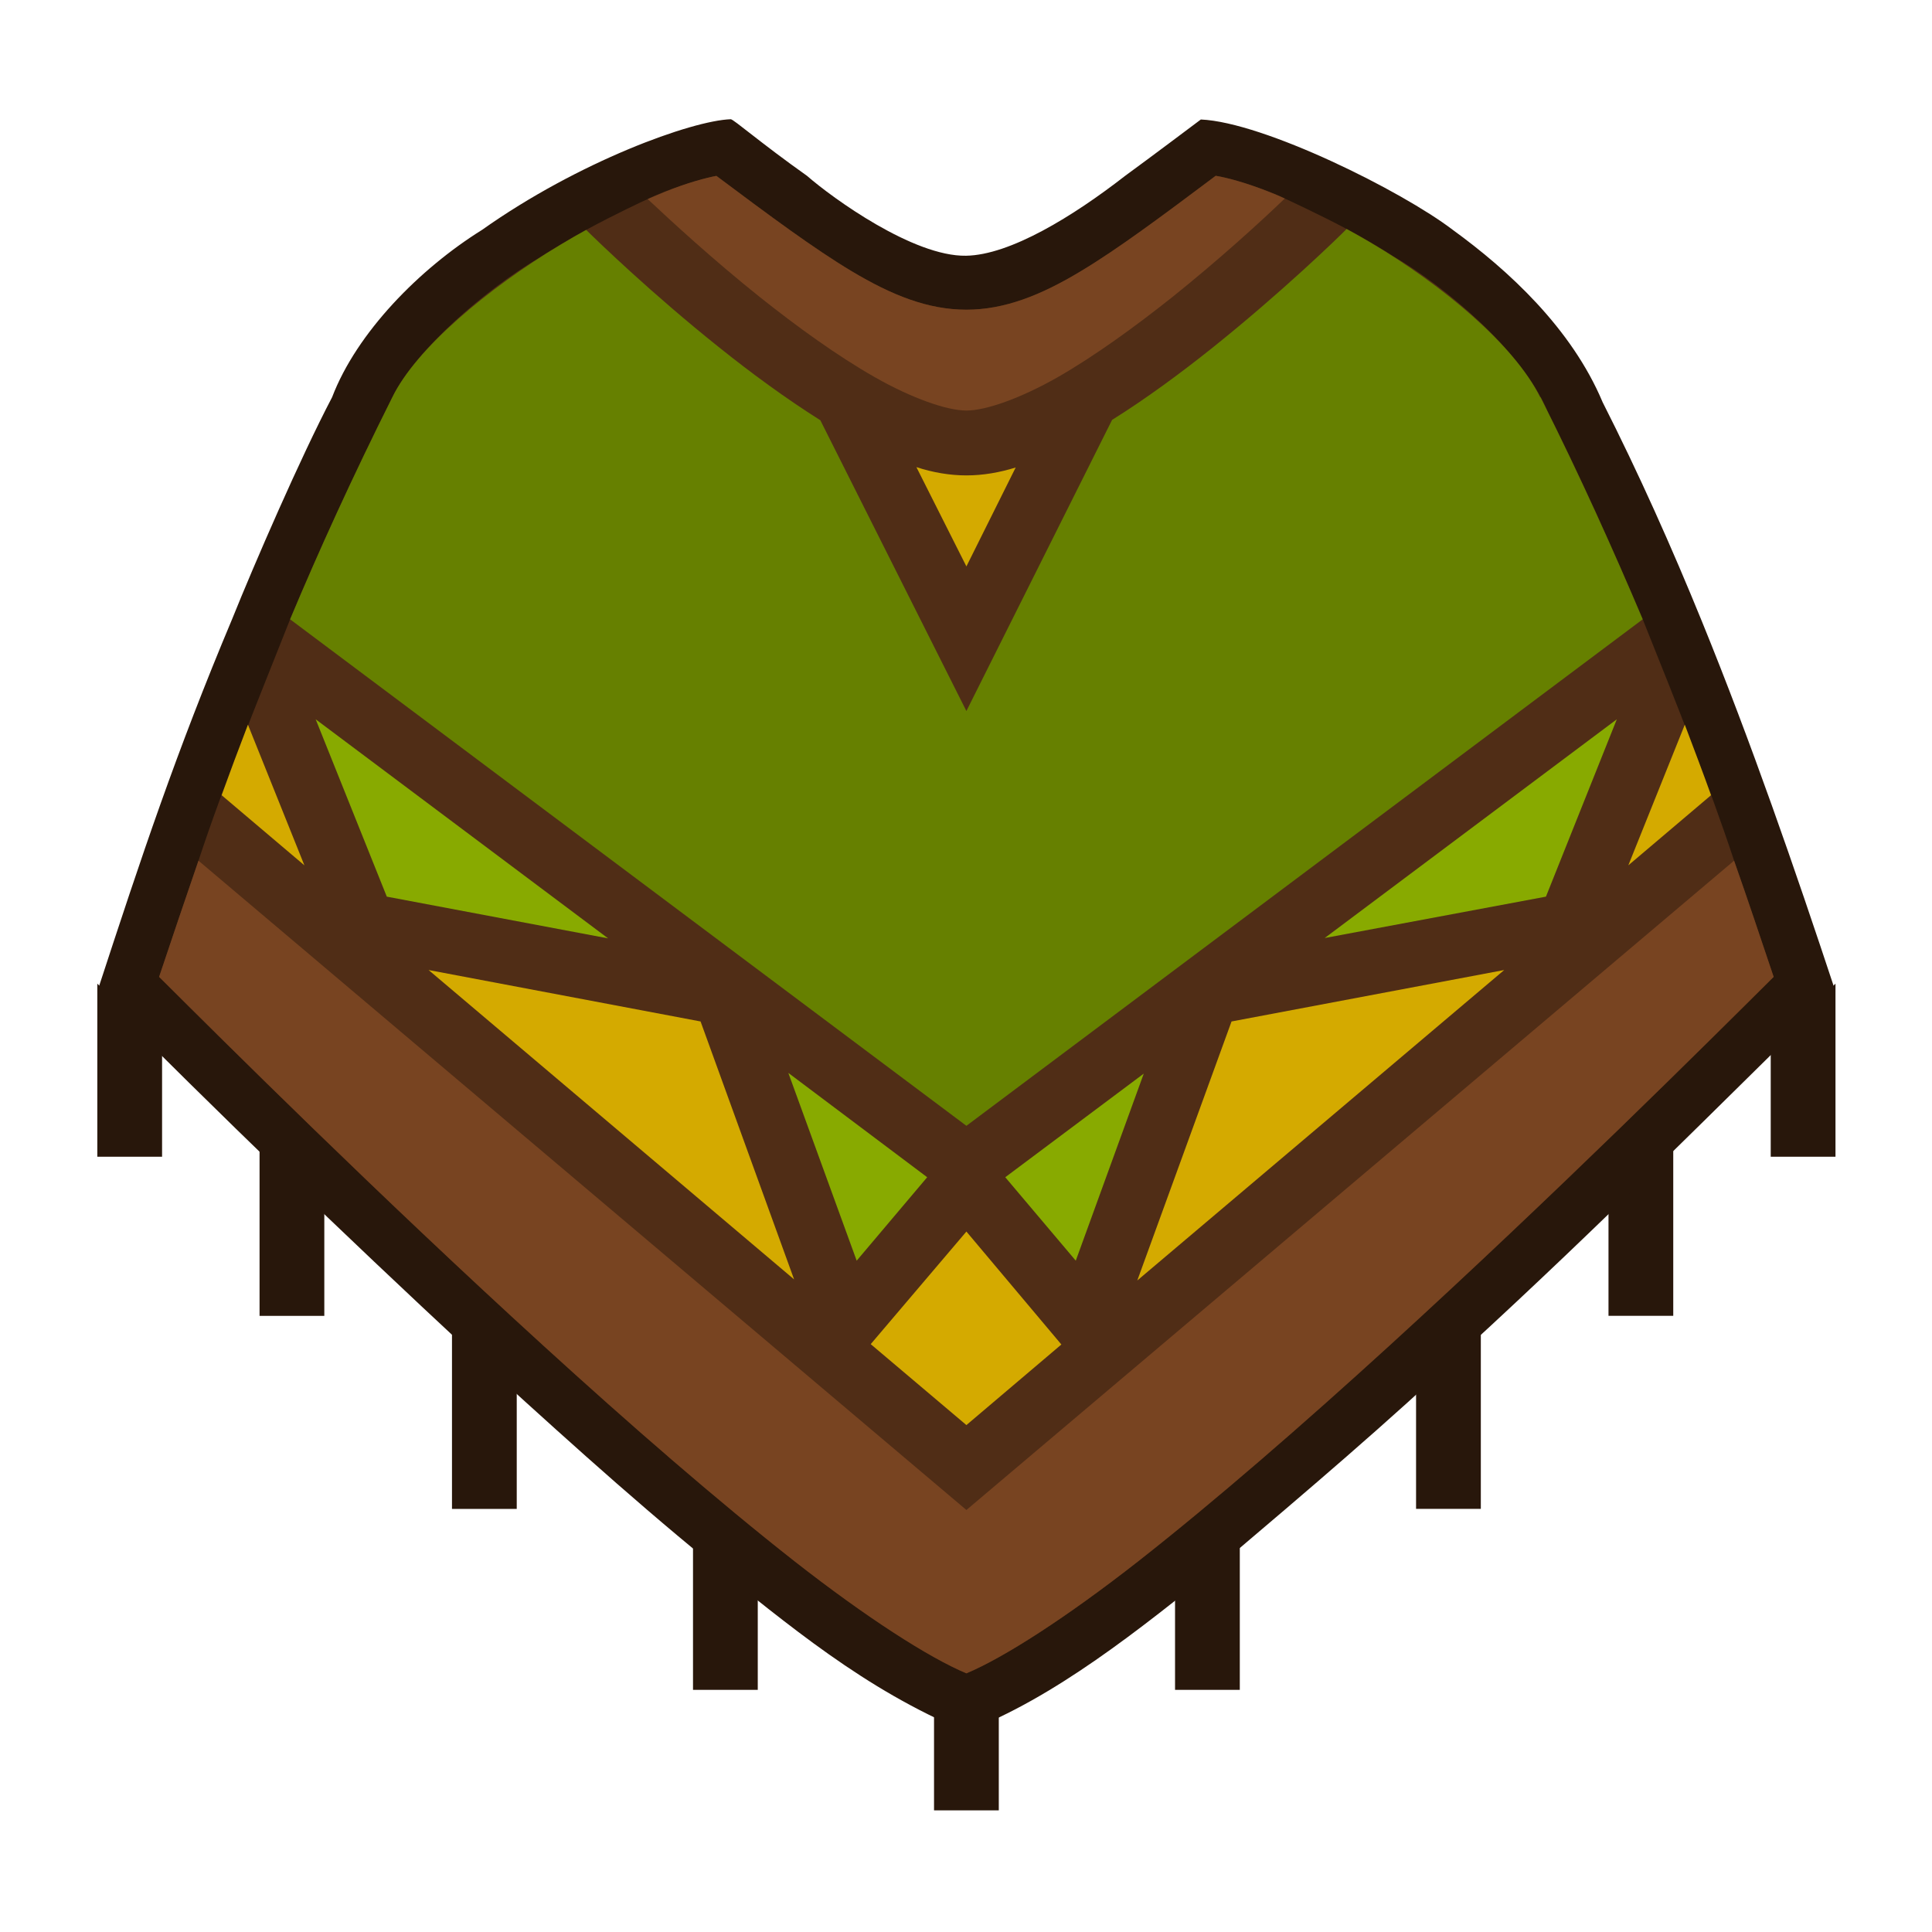 <svg height="500" viewBox="0 0 132.292 132.292" width="500" xmlns="http://www.w3.org/2000/svg" xmlns:xlink="http://www.w3.org/1999/xlink"><g display="none"><path d="m-364.556-92.264-1.631.238c-1.14.166-1.823.414-2.93.773s-2.252.76-3.361 1.328c-.096.045-.217.093-.375.168-.29.137-.672.319-1.113.535-.883.432-2.008.999-3.127 1.609-1.99 1.085-3.692 2.188-3.779 2.244-4.224 2.51-9.585 6.573-12.139 11.803-2.986 5.97-5.468 11.42-7.617 16.545l-.016.037-.014.037c-2.343 5.923-4.846 11.983-6.818 17.973-.995 2.884-1.946 5.71-2.889 8.527l-.781 2.334 1.744 1.736c4.888 4.87 16.173 16.107 28.387 27.242 6.396 5.837 12.931 11.52 18.717 16.062l.004.002.002.002c5.397 4.225 9.982 7.276 13.533 8.764l1.533.643 1.533-.643c3.551-1.488 8.137-4.539 13.533-8.764l.002-.002.004-.002c5.786-4.543 12.322-10.227 18.719-16.064 12.199-11.134 23.487-22.372 28.381-27.238l1.748-1.74-.785-2.338c-.942-2.8-1.894-5.652-2.904-8.525l-.008-.019c-1.965-5.944-4.4-11.991-6.797-17.967l-.016-.037-.014-.035c-2.133-5.03-4.534-10.372-6.998-15.297v-.002c-2.649-6.258-8.688-10.754-12.883-13.209.133.079-1.726-1.113-3.687-2.154-2.215-1.176-4.605-2.27-4.682-2.305-1.9-.956-3.884-1.73-6.309-2.039l-1.596-.203-1.287.965c-3.992 2.993-7.115 5.307-9.584 6.789l-.002.002-.004.002c-2.626 1.583-4.562 2.262-6.365 2.262-1.839 0-3.734-.675-6.404-2.27-2.476-1.484-5.621-3.797-9.605-6.781zm-1.822 8.479c3.189 2.376 6.12 4.575 8.672 6.104h.004l.002.002c3.257 1.945 6.652 3.393 10.475 3.393 3.803 0 7.21-1.441 10.455-3.396 2.543-1.526 5.446-3.715 8.602-6.072 1.023.328 2.278.716 2.568.863l.066.033.066.031s2.402 1.108 4.348 2.141c1.632.866 2.65 1.544 3.365 1.973l.018.012.019.01c2.915 1.706 8.378 6.613 9.58 9.455l.051.119.059.115c2.387 4.755 4.761 10.05 6.879 15.043 2.395 5.97 4.767 11.876 6.617 17.475l.012.035.014.037c.717 2.039 1.403 4.095 2.094 6.148-5.387 5.354-15.268 15.132-26.373 25.268-6.302 5.75-12.729 11.335-18.266 15.682-4.252 3.329-7.829 5.584-10.174 6.822-2.344-1.238-5.92-3.492-10.17-6.818l-.004-.004c-5.537-4.347-11.964-9.931-18.266-15.682h-.002v-.002c-11.119-10.137-20.999-19.919-26.377-25.27.689-2.049 1.373-4.091 2.09-6.168l.01-.027.008-.025c1.84-5.588 4.28-11.517 6.646-17.498 2.083-4.965 4.482-10.237 7.389-16.049l.01-.019.01-.019c.931-1.912 6.072-6.696 9.09-8.486l.065-.037.06-.041s1.667-1.071 3.375-2.002c.968-.528 2.008-1.054 2.816-1.449.404-.198.752-.363 1.002-.48.25-.118.614-.271.303-.145l.16-.065.154-.078c.311-.159 1.315-.557 2.191-.842.155-.05.126-.038.287-.084z" display="inline" fill="#008080"/><path d="m-169.605 14.167c-3.995 2.995-7.17 5.366-9.922 7.017-2.937 1.77-5.609 2.831-8.414 2.831-2.831 0-5.477-1.061-8.44-2.831-2.752-1.648-5.953-4.019-9.948-7.011-.741.14-2.117.482-3.889 1.214-.37.151-.767.32-1.164.492 1.746 1.638 4.763 4.421 8.255 7.213 2.725 2.167 5.689 4.318 8.44 5.882 2.752 1.566 5.318 2.458 6.747 2.458s3.969-.892 6.72-2.455c2.725-1.564 5.689-3.717 8.414-5.882 3.519-2.82 6.588-5.628 8.281-7.258-.397-.18-.794-.349-1.191-.503-1.773-.706-3.122-1.035-3.889-1.167zm9.631 3.911c-.741.749-4.763 4.646-9.869 8.737-2.328 1.857-4.842 3.717-7.382 5.305l-10.716 21.413-10.742-21.386c-2.54-1.603-5.08-3.469-7.408-5.331-5.001-3.993-8.916-7.787-9.816-8.67-.635.352-1.27.717-1.905 1.101-5.345 3.201-10.61 7.633-12.353 11.213-2.953 5.903-5.397 11.274-7.517 16.327l49.742 37.253 49.742-37.253c-2.143-5.054-4.551-10.425-7.514-16.33h-.026c-1.905-3.844-7.144-8.229-12.462-11.372-.582-.349-1.191-.683-1.773-1.005zm-31.644 17.515 3.678 7.303 3.625-7.276c-1.191.37-2.408.582-3.625.582-1.217 0-2.461-.212-3.678-.609zm-44.183 18.547 5.231 13.044 16.277 3.069zm95.697 0-21.484 16.087 16.272-3.043zm-100.679.397c-.672 1.746-1.32 3.493-1.934 5.186l6.088 5.159zm105.68 0-4.154 10.345 6.085-5.159c-.609-1.693-1.27-3.44-1.931-5.186zm-109.318 10.001c-.995 2.884-1.947 5.715-2.895 8.546 4.887 4.868 16.129 16.06 28.26 27.12 6.35 5.794 12.832 11.43 18.494 15.875 5.239 4.101 9.842 7.064 12.621 8.229 2.778-1.164 7.382-4.128 12.621-8.229 5.662-4.445 12.144-10.081 18.494-15.875 12.118-11.06 23.363-22.251 28.258-27.12-.953-2.831-1.905-5.689-2.91-8.546l-56.462 47.757zm16.925 8.043 26.882 22.754-6.879-18.971zm79.11 0-20.055 3.784-6.932 19.05zm-52.652 7.567 5.027 13.811 5.186-6.138zm26.141.053-10.186 7.62 5.186 6.138zm-68.67 3.307v12.356h4.763v-7.726c-1.685-1.614-3.297-3.201-4.763-4.63zm111.241 0c-1.455 1.429-3.069 3.016-4.763 4.63v7.726h4.763zm-55.615 8.308-7.038 8.281 7.038 5.953 6.985-5.927zm-37.941 8.599v13.176h4.763v-8.811c-.397-.344-.767-.714-1.164-1.058-1.217-1.111-2.408-2.196-3.598-3.307zm75.777.079c-1.164 1.085-2.328 2.17-3.493 3.228-.423.397-.847.767-1.27 1.164v8.705h4.763zm-57.997 15.637v10.769h4.763v-6.932c-.053-.053-.106-.079-.159-.132-1.482-1.164-3.043-2.408-4.604-3.704zm40.27.026c-1.561 1.296-3.069 2.514-4.551 3.678-.079.053-.132.106-.212.159v6.906h4.763zm-22.49 12.356v7.25h4.763v-7.25c-.556.238-1.111.45-1.64.635l-.741.265-.741-.265c-.529-.185-1.085-.397-1.64-.635z" fill="#f00" stroke-width=".265"/><g transform="translate(-260.215 -82.483)"><path d="m-100.164 178.781c-2.867.098-11.195 3.108-18.292 8.137-4.618 2.879-9.218 7.561-11.031 12.311-2.317 4.415-5.721 12.259-7.358 16.33-4.11 9.781-6.613 17.293-9.909 27.374 9.051 9.101 18.106 17.84 27.165 26.257 5.83 5.299 11.611 10.617 17.9 15.743 5.759 4.559 11.279 9.308 18.828 12.441 6.476-2.482 12.682-7.428 18.881-12.441 6.109-5.184 12.218-10.368 17.897-15.743 10.059-9.223 18.324-17.605 27.168-26.259-3.025-9.139-6.181-18.274-9.817-27.201-2.229-5.472-4.638-10.866-7.308-16.135-2.282-5.441-6.944-9.716-11.022-12.677-3.755-2.864-13.899-7.915-18.53-8.117 0 0-3.798 2.857-5.564 4.141-3.834 2.983-8.464 5.827-11.705 5.879-3.863.07-9.8-4.221-11.7-5.879-3.414-2.42-5.398-4.16-5.603-4.16z" display="inline" fill="#000080"/><path d="m-33.092 215.56c-2.143-5.054-4.551-10.425-6.998-15.3-1.925-4.55-7.677-9.253-11.232-11.333-.269-.162-1.739-1.115-3.545-2.074-2.098-1.114-4.551-2.241-4.551-2.241-1.174-.593-3.933-1.523-5.08-1.67-3.995 2.995-7.17 5.366-9.922 7.017-2.937 1.77-5.609 2.831-8.413 2.831-2.831 0-5.477-1.061-8.44-2.831-2.752-1.648-5.953-4.019-9.948-7.011-.754.11-3.634.979-5.054 1.707-.195.08-2.437 1.127-4.524 2.265-1.874 1.022-3.625 2.151-3.625 2.151-3.625 2.151-8.89 6.583-10.633 10.163-2.953 5.903-5.398 11.274-7.517 16.328-2.357 5.958-4.831 11.959-6.739 17.753-.995 2.884-1.947 5.715-2.894 8.546 4.887 4.868 16.129 16.06 28.26 27.12 6.35 5.794 12.832 11.43 18.494 15.875 5.239 4.101 9.843 7.065 12.621 8.229 2.778-1.164 7.382-4.128 12.62-8.229 5.662-4.445 12.144-10.081 18.494-15.875 12.118-11.06 23.362-22.251 28.257-27.12-.953-2.831-1.905-5.688-2.91-8.546-1.911-5.782-4.319-11.769-6.72-17.753z" display="inline" fill="#0ff"/><path d="m-85.215 295.742v7.419h4.763v-7.419c-.556.238-1.111.569-1.64.754l-.741.315-.741-.315c-.516-.219-1.085-.516-1.64-.754z" fill="#000080" stroke-width=".265"/><path id="a" d="m-62.726 283.323c-1.66 1.352-3.285 2.717-4.763 3.849v7.126h4.763z" fill="#000080" stroke-width=".265"/><path id="b" d="m-44.999 267.62c-1.683 1.598-3.221 2.929-4.763 4.371v8.998h4.763z" fill="#000080" stroke-width=".265"/><path id="c" d="m-30.846 254.061c-1.455 1.429-3.069 3.066-4.763 4.68v8.049h4.763z" fill="#000080" stroke-width=".265"/><path id="d" d="m-18.914 242.358c-1.455 1.429-3.069 3.066-4.763 4.68v8.049h4.763z" fill="#000080" stroke-width=".265"/><use height="100%" transform="matrix(-1 0 0 1 -165.668 .002)" width="100%" xlink:href="#a"/><use height="100%" transform="matrix(-1 0 0 1 -165.668 .002)" width="100%" xlink:href="#b"/><use height="100%" transform="matrix(-1 0 0 1 -165.668 .002)" width="100%" xlink:href="#c"/><use height="100%" transform="matrix(-1 0 0 1 -165.668 .002)" width="100%" xlink:href="#d"/><g stroke-width=".265"><path d="m-139.315 233.313c-.995 2.884-1.947 5.715-2.895 8.546 4.887 4.868 16.129 16.06 28.26 27.12 6.35 5.794 12.832 11.43 18.494 15.875 5.239 4.101 9.842 7.064 12.621 8.229 2.778-1.164 7.382-4.128 12.621-8.229 5.662-4.445 12.144-10.081 18.494-15.875 12.118-11.06 23.363-22.251 28.258-27.12-.953-2.831-1.905-5.689-2.91-8.546l-56.462 47.757z" fill="#00f"/><path d="m-82.834 260.591-7.038 8.281 7.038 5.953 6.985-5.927z" fill="#f00"/><path d="m-69.79 248.976-10.186 7.62 5.186 6.138z" fill="#f00"/><path d="m-95.931 248.923 5.027 13.811 5.186-6.138z" fill="#f00"/><path d="m-43.279 241.356-20.055 3.784-6.932 19.05z" fill="#f00"/><path d="m-122.389 241.356 26.882 22.754-6.879-18.971z" fill="#f00"/><path d="m-29.997 223.312-4.154 10.345 6.085-5.159c-.609-1.693-1.27-3.44-1.931-5.186z" fill="#f00"/><path d="m-135.677 223.312c-.672 1.746-1.32 3.493-1.934 5.186l6.088 5.159z" fill="#f00"/><path d="m-34.997 222.915-21.484 16.087 16.272-3.043z" fill="#f00"/><path d="m-130.694 222.915 5.231 13.044 16.277 3.069z" fill="#f00"/><path d="m-86.512 204.368 3.678 7.303 3.625-7.276c-1.191.37-2.408.582-3.625.582-1.217 0-2.461-.212-3.678-.609z" fill="#f00"/><path d="m-54.868 186.852c-.741.749-4.763 4.646-9.869 8.737-2.328 1.857-4.842 3.717-7.382 5.305l-10.716 21.413-10.742-21.386c-2.54-1.603-5.08-3.469-7.408-5.331-5.001-3.993-8.916-7.787-9.816-8.67-.635.352-1.27.717-1.905 1.101-5.345 3.201-10.61 7.633-12.353 11.213-2.953 5.903-5.397 11.274-7.517 16.327l49.742 37.253 49.742-37.253c-2.143-5.054-4.551-10.425-7.514-16.33h-.026c-1.905-3.844-7.144-8.229-12.462-11.372-.582-.349-1.191-.683-1.773-1.005z" fill="#f0f"/><path d="m-64.498 182.942c-3.995 2.995-7.17 5.366-9.922 7.017-2.937 1.77-5.609 2.831-8.414 2.831-2.831 0-5.477-1.061-8.44-2.831-2.752-1.648-5.953-4.019-9.948-7.011-.741.14-2.117.482-3.889 1.214-.37.151-.767.32-1.164.492 1.746 1.638 4.763 4.421 8.255 7.213 2.725 2.167 5.689 4.318 8.44 5.882 2.752 1.566 5.318 2.458 6.747 2.458s3.969-.892 6.72-2.455c2.725-1.564 5.689-3.717 8.414-5.882 3.519-2.82 6.588-5.628 8.281-7.258-.397-.18-.794-.349-1.191-.503-1.773-.706-3.122-1.035-3.889-1.167z" fill="#f00"/></g></g><path d="m-232.734 180.742c-3.916 2.021-7.382 4.077-10.583 6.154l-9.266 1.384c1.804.468 3.762.865 4.503 1.873-2.223 1.587-4.329 3.196-6.371 4.784-4.207.661-7.215 2.381-10.136 4.154l4.043.714c-4.389 2.757-6.466 5.35-9.102 9.504l7.4-.37c1.093.661 2.265 1.323 2.088 2.17-.812 1.773-.908 3.016-1.056 4.551l4.257-1.217c2.675 2.381 3.334 6.112 4.572 9.366 3.008-1.587 6.077-3.149 7.93-5.265l-2.672 5.054c5.9-2.857 8.07-5.583 12.7-9.525-.37 4.366-.582 8.678-.688 12.991-3.651 6.006-4.736 11.88-4.392 18.018 1.455-1.667 2.937-4.842 4.392-3.413 0 1.138.053 2.275.079 3.387-1.905 1.058-2.699 4.339-3.916 6.747 1.349-.767 1.349-1.773 4.048-2.302.132 3.201.291 6.429.476 9.631 5.874 1.217 11.748 1.826 17.727 1.984 3.096.953 5.027 2.355 6.641 3.889l.318-3.889c4.26-.609 7.752 1.005 11.959 2.275l5.106-3.784c1.111-.159 2.249-.318 3.387-.476l-.503 3.493 2.17-3.757c.82-.132 1.64-.265 2.487-.397.079-1.005.185-2.037.291-3.043l4.683 3.387-2.99-9.022 2.99 2.778-3.493-8.811c.132-1.296.238-2.593.344-3.863l3.545 3.731c-1.402-8.758-2.249-20.188-3.942-28.046l4.233 1.191 7.329 6.429-1.058-4.63c3.122.609 5.477 1.587 8.414 2.857 3.175-5.371 1.984-9.102 9.71-10.821l-1.64-7.752c1.402-1.005 3.466-1.376 5.133-1.958-4.313-1.222-8.176-3.974-13.414-8.234l2.699-1.505c-2.17-.59-5.054.153-6.959-1.079l6.165-3.582c-.37-.156-9.313-.362-11.509.55-4.048-2.188-8.493-4.265-13.705-6.104-2.461 1.799-3.043 2.781-5.609 4.024l-1.482-2.807c-.82 2.32-2.355 4.318-4.419 5.027.423-1.677 1.482-5.027 1.482-5.027-1.958 2.18-3.413 4.416-6.932 6.419-4.71.77-9.657.437-14.843-1.27-.45 1.879.106 3.551.556 5.249-3.387-1.614-3.651-4.419-4.763-6.906-2.725-1.249-5.53-2.873-8.414-4.908zm50.721 87.278c-11.271 2.831-22.992 4.921-34.264 4.524l5.001 3.493-12.594-4.154c-4.683-.688-9.26-1.879-13.652-3.731-1.931 2.831-7.223 4.498-10.504 6.138l7.011-.344c-1.72 4.154-5.133 7.329-8.096 10.848 0 0 2.805-.661 4.524-1.138 7.223 3.969 14.843 7.673 17.965 13.944 11.324 6.059 21.643 4.392 31.671.476 1.879-3.149 4.154-6.006 7.038-8.44 5.847-1.561 7.832-.529 10.689-.079-1.508-1.323-1.667-3.122-4.604-3.969 2.857-1.482 6.085-2.646 9.763-3.493-.953-1.72-1.958-3.44-3.069-5.133l5.9 1.773c-5.159-3.149-9.128-6.588-12.779-10.716z" display="inline" stroke-width=".265"/></g><g stroke-width=".876" transform="matrix(.931 0 0 .931 143.292 -158.281)"><g fill="#28170b" stroke-width=".232"><path d="m-85.215 295.742v7.419h4.763v-7.419c-.556.238-1.111.569-1.64.754l-.741.315-.741-.315c-.516-.219-1.085-.516-1.64-.754z"/><path d="m-62.726 283.323c-1.66 1.352-3.285 2.717-4.763 3.849v7.126h4.763z"/><path d="m-44.999 267.62c-1.683 1.598-3.221 2.929-4.763 4.371v8.998h4.763z"/><path d="m-30.846 254.061c-1.455 1.429-3.069 3.066-4.763 4.68v8.049h4.763z"/><path d="m-18.914 242.358c-1.455 1.429-3.069 3.066-4.763 4.68v8.049h4.763z"/><path d="m-102.942 283.325c1.66 1.352 3.285 2.717 4.763 3.849v7.126h-4.763z"/><path d="m-120.669 267.622c1.683 1.598 3.221 2.929 4.763 4.371v8.998h-4.763z"/><path d="m-134.822 254.063c1.455 1.429 3.069 3.066 4.763 4.68v8.049h-4.763z"/><path d="m-146.754 242.36c1.455 1.429 3.069 3.066 4.763 4.68v8.049h-4.763z"/></g><path d="m-100.164 178.781c-2.867.098-11.195 3.108-18.292 8.137-4.618 2.879-9.218 7.561-11.031 12.311-2.317 4.415-5.721 12.259-7.358 16.33-4.11 9.781-6.613 17.293-9.909 27.374 9.051 9.101 18.106 17.84 27.165 26.257 5.83 5.299 11.611 10.617 17.9 15.743 5.759 4.559 11.279 9.308 18.828 12.441 6.476-2.482 12.682-7.428 18.881-12.441 6.109-5.184 12.218-10.368 17.897-15.743 10.059-9.223 18.324-17.605 27.168-26.259-3.025-9.139-6.181-18.274-9.817-27.201-2.229-5.472-4.638-10.866-7.308-16.135-2.282-5.441-6.944-9.716-11.022-12.677-3.755-2.864-13.899-7.915-18.53-8.117 0 0-3.798 2.857-5.564 4.141-3.834 2.983-8.464 5.827-11.705 5.879-3.863.07-9.8-4.221-11.7-5.879-3.414-2.42-5.398-4.16-5.603-4.16z" fill="#28170b"/><path d="m-33.092 215.56c-2.143-5.054-4.551-10.425-6.998-15.3-1.925-4.55-7.677-9.253-11.232-11.333-.269-.162-1.739-1.115-3.545-2.074-2.098-1.114-4.551-2.241-4.551-2.241-1.174-.593-3.933-1.523-5.08-1.67-3.995 2.995-7.17 5.366-9.922 7.017-2.937 1.77-5.609 2.831-8.413 2.831-2.831 0-5.477-1.061-8.44-2.831-2.752-1.648-5.953-4.019-9.948-7.011-.754.11-3.634.979-5.054 1.707-.195.08-2.437 1.127-4.524 2.265-1.874 1.022-3.625 2.151-3.625 2.151-3.625 2.151-8.89 6.583-10.633 10.163-2.953 5.903-5.398 11.274-7.517 16.328-2.357 5.958-4.831 11.959-6.739 17.753-.995 2.884-1.947 5.715-2.894 8.546 4.887 4.868 16.129 16.06 28.26 27.12 6.35 5.794 12.832 11.43 18.494 15.875 5.239 4.101 9.843 7.065 12.621 8.229 2.778-1.164 7.382-4.128 12.62-8.229 5.662-4.445 12.144-10.081 18.494-15.875 12.118-11.06 23.362-22.251 28.257-27.12-.953-2.831-1.905-5.688-2.91-8.546-1.911-5.782-4.319-11.769-6.72-17.753z" fill="#502d16"/><g stroke-width=".232"><path d="m-139.315 233.313c-.995 2.884-1.947 5.715-2.895 8.546 4.887 4.868 16.129 16.06 28.26 27.12 6.35 5.794 12.832 11.43 18.494 15.875 5.239 4.101 9.842 7.064 12.621 8.229 2.778-1.164 7.382-4.128 12.621-8.229 5.662-4.445 12.144-10.081 18.494-15.875 12.118-11.06 23.363-22.251 28.258-27.12-.953-2.831-1.905-5.689-2.91-8.546l-56.462 47.757z" fill="#784421"/><g><path d="m-82.834 260.591-7.038 8.281 7.038 5.953 6.985-5.927z" fill="#d4aa00"/><path d="m-69.79 248.976-10.186 7.62 5.186 6.138z" fill="#8a0"/><path d="m-95.931 248.923 5.027 13.811 5.186-6.138z" fill="#8a0"/><g fill="#d4aa00"><path d="m-43.279 241.356-20.055 3.784-6.932 19.05z"/><path d="m-122.389 241.356 26.882 22.754-6.879-18.971z"/><path d="m-29.997 223.312-4.154 10.345 6.085-5.159c-.609-1.693-1.27-3.44-1.931-5.186z"/><path d="m-135.677 223.312c-.672 1.746-1.32 3.493-1.934 5.186l6.088 5.159z"/></g><path d="m-34.997 222.915-21.484 16.087 16.272-3.043z" fill="#8a0"/><path d="m-130.694 222.915 5.231 13.044 16.277 3.069z" fill="#8a0"/></g><path d="m-86.512 204.368 3.678 7.303 3.625-7.276c-1.191.37-2.408.582-3.625.582-1.217 0-2.461-.212-3.678-.609z" fill="#d4aa00"/><path d="m-54.868 186.852c-.741.749-4.763 4.646-9.869 8.737-2.328 1.857-4.842 3.717-7.382 5.305l-10.716 21.413-10.742-21.386c-2.54-1.603-5.08-3.469-7.408-5.331-5.001-3.993-8.916-7.787-9.816-8.67-.635.352-1.27.717-1.905 1.101-5.345 3.201-10.61 7.633-12.353 11.213-2.953 5.903-5.397 11.274-7.517 16.327l49.742 37.253 49.742-37.253c-2.143-5.054-4.551-10.425-7.514-16.33h-.026c-1.905-3.844-7.144-8.229-12.462-11.372-.582-.349-1.191-.683-1.773-1.005z" fill="#668000"/><path d="m-64.498 182.942c-3.995 2.995-7.17 5.366-9.922 7.017-2.937 1.77-5.609 2.831-8.414 2.831-2.831 0-5.477-1.061-8.44-2.831-2.752-1.648-5.953-4.019-9.948-7.011-.741.14-2.117.482-3.889 1.214-.37.151-.767.32-1.164.492 1.746 1.638 4.763 4.421 8.255 7.213 2.725 2.167 5.689 4.318 8.44 5.882 2.752 1.566 5.318 2.458 6.747 2.458s3.969-.892 6.72-2.455c2.725-1.564 5.689-3.717 8.414-5.882 3.519-2.82 6.588-5.628 8.281-7.258-.397-.18-.794-.349-1.191-.503-1.773-.706-3.122-1.035-3.889-1.167z" fill="#784421"/></g></g></svg>